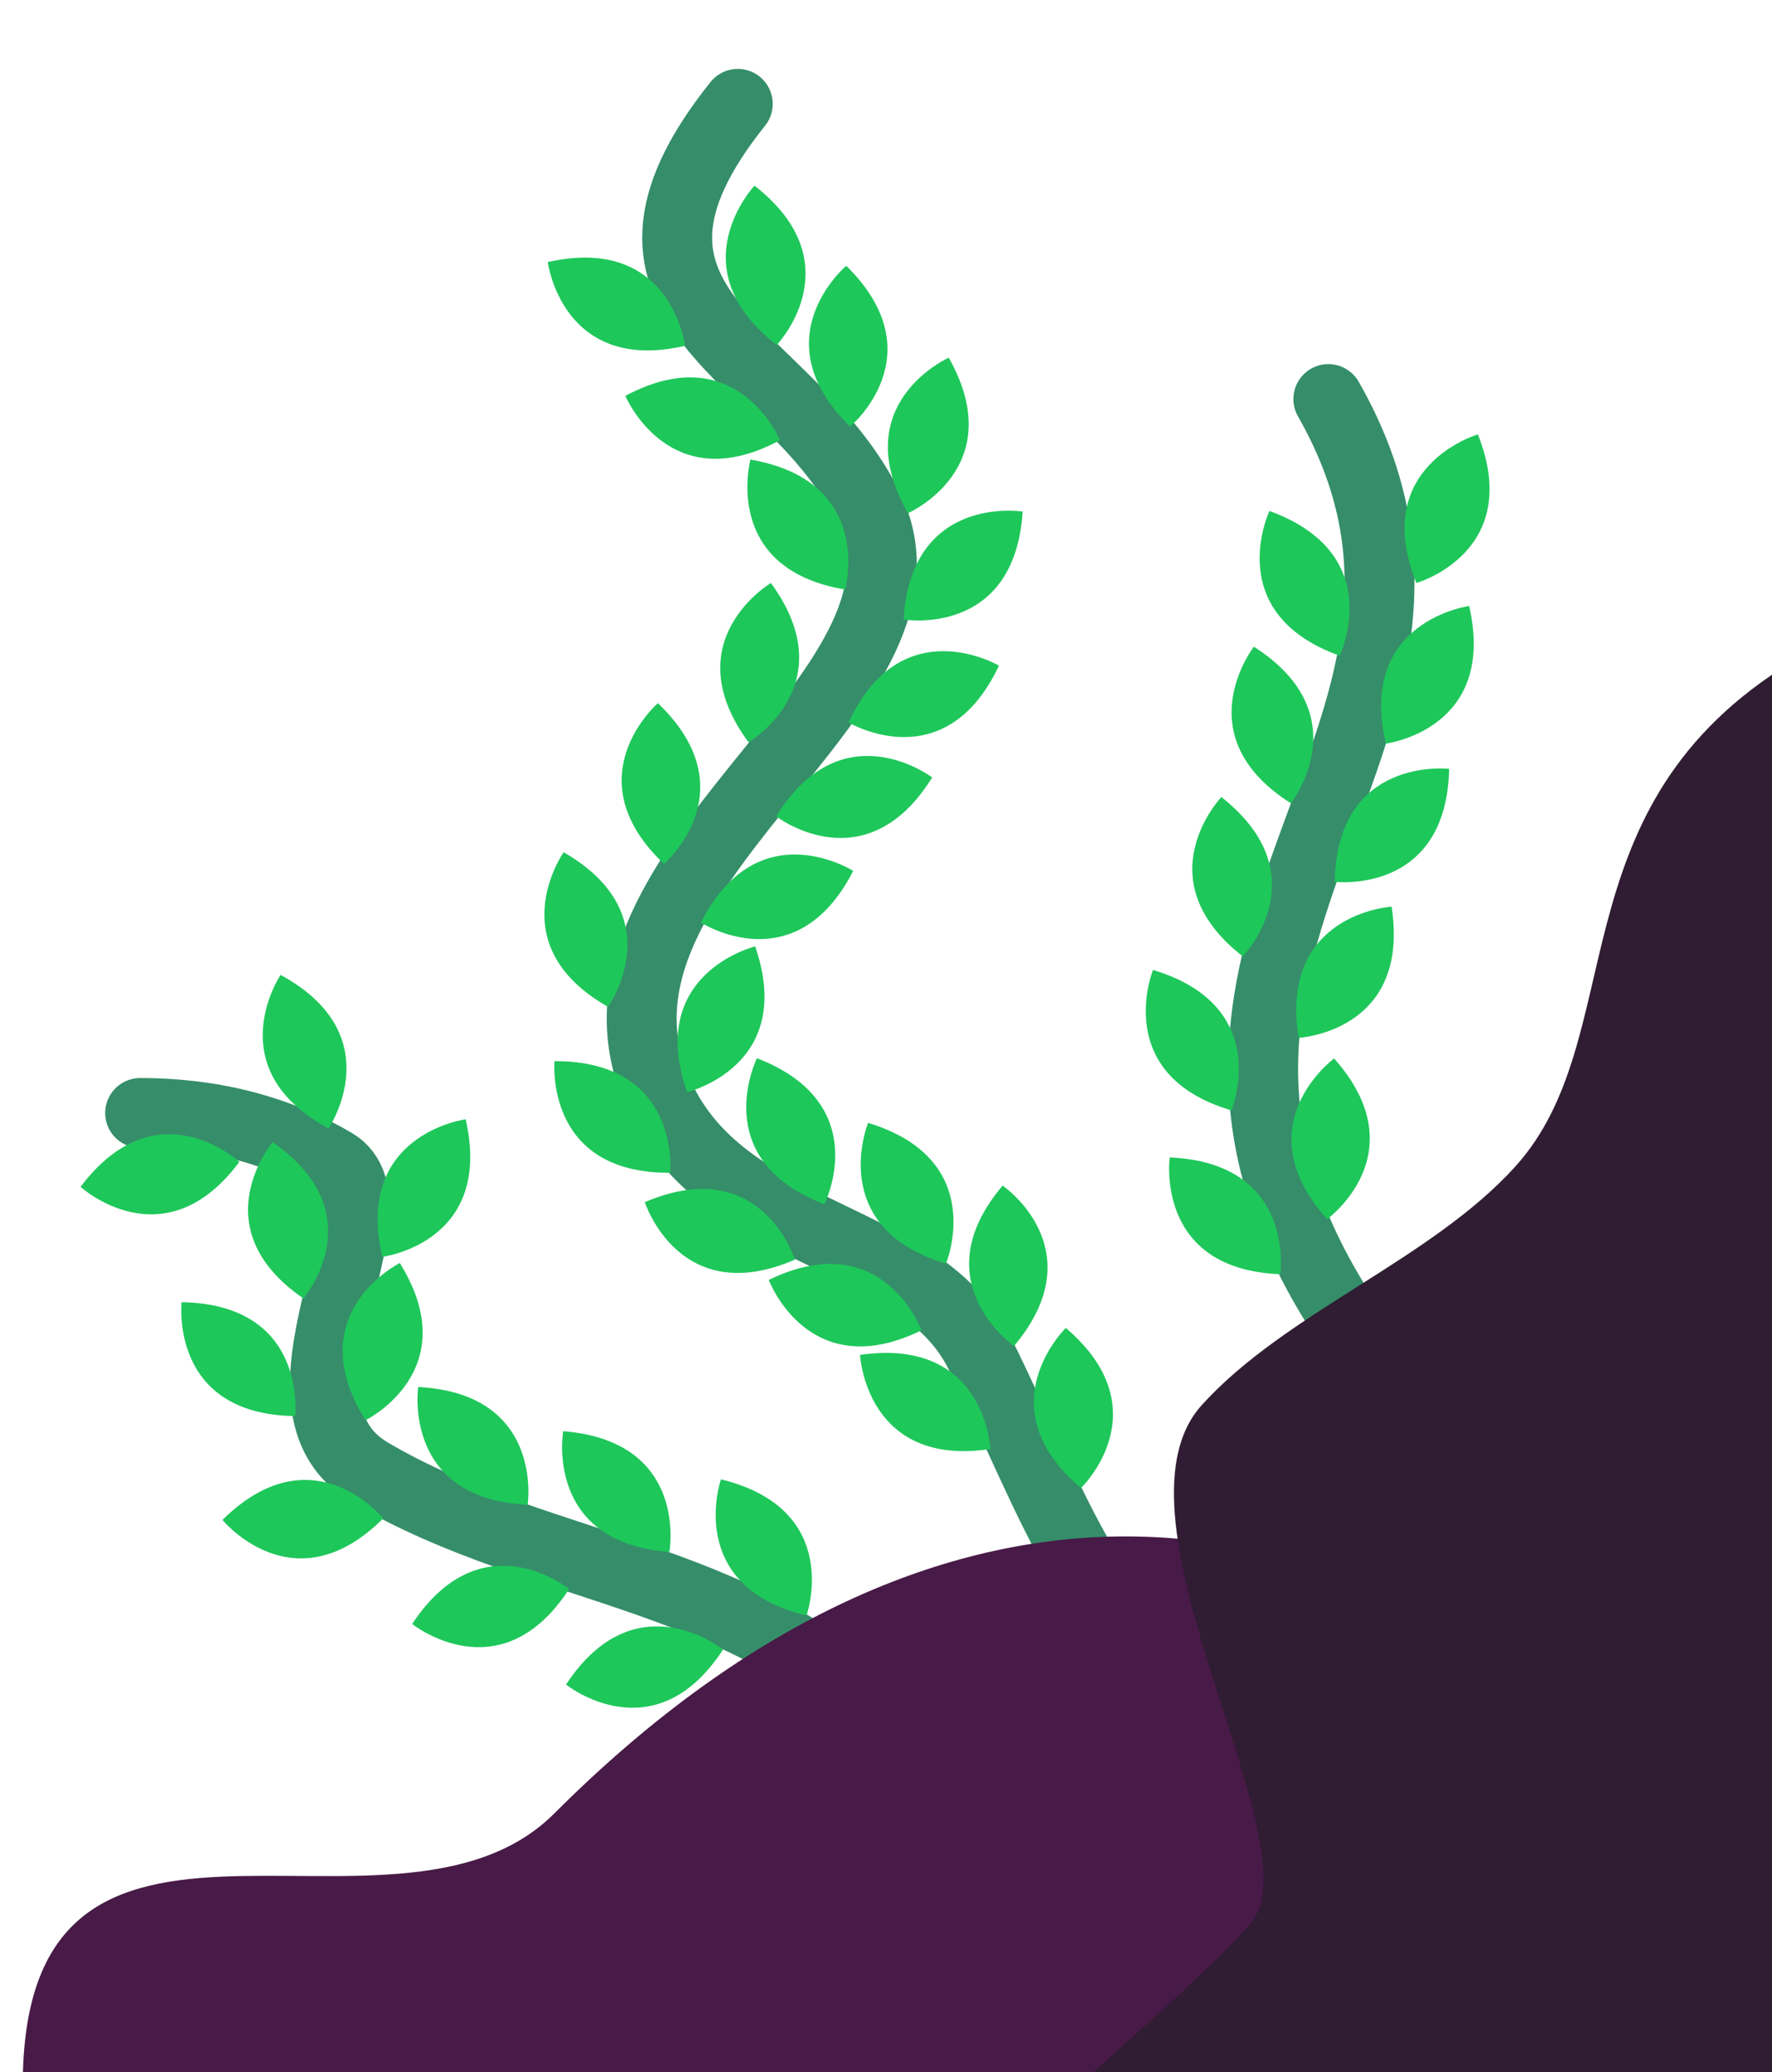 <?xml version="1.0" encoding="UTF-8" standalone="no"?>
<!-- Created with Inkscape (http://www.inkscape.org/) -->

<svg
   xmlns:dc="http://purl.org/dc/elements/1.1/"
   xmlns:cc="http://creativecommons.org/ns#"
   xmlns:rdf="http://www.w3.org/1999/02/22-rdf-syntax-ns#"
   xmlns:svg="http://www.w3.org/2000/svg"
   xmlns="http://www.w3.org/2000/svg"
   xmlns:sodipodi="http://sodipodi.sourceforge.net/DTD/sodipodi-0.dtd"
   xmlns:inkscape="http://www.inkscape.org/namespaces/inkscape"
   width="154mm"
   height="180mm"
   viewBox="0 0 154 180"
   version="1.1"
   id="svg8"
   inkscape:version="0.92.2 (5c3e80d, 2017-08-06)"
   sodipodi:docname="right rock and seaweed.svg">
  <defs
     id="defs2" />
  <sodipodi:namedview
     id="base"
     pagecolor="#ffffff"
     bordercolor="#666666"
     borderopacity="1.0"
     inkscape:pageopacity="0.0"
     inkscape:pageshadow="2"
     inkscape:zoom="0.7"
     inkscape:cx="431.77597"
     inkscape:cy="523.18527"
     inkscape:document-units="mm"
     inkscape:current-layer="layer1"
     showgrid="false"
     inkscape:window-width="958"
     inkscape:window-height="1048"
     inkscape:window-x="-7"
     inkscape:window-y="0"
     inkscape:window-maximized="0"
     inkscape:snap-page="true" />
  <g
     inkscape:label="Layer 1"
     inkscape:groupmode="layer"
     id="layer1"
     transform="translate(0,-117)">
    <g
       transform="matrix(0.265,0,0,0.265,-354,-2505.255)"
       style="display:inline"
       id="g2462">
      <g
         inkscape:export-ydpi="224.64999"
         inkscape:export-xdpi="224.64999"
         transform="translate(-32.657,-53.255)"
         id="g5816">
        <path
           style="fill:none;fill-opacity:1;stroke:#358e69;stroke-width:22.923;stroke-linecap:round;stroke-linejoin:miter;stroke-miterlimit:4;stroke-dasharray:none;stroke-opacity:1"
           d="m 1610.461,9982.609 c -54.233,67.86 16.939,80.486 42.642,131.891 30.939,61.879 -105.365,119.494 -67.433,195.357 22.553,45.106 84.442,42.944 104.125,82.308 23.946,47.892 37.854,97.186 87.266,122.967"
           id="path5461"
           inkscape:connector-curvature="0" />
        <path
           style="fill:#1ec75a;fill-opacity:1;stroke:none;stroke-width:0.787px;stroke-linecap:butt;stroke-linejoin:miter;stroke-opacity:1"
           d="m 1615.946,10009.425 c 0,0 -25.425,26.96 7.308,52.213 0,0 25.465,-26.672 -7.308,-52.213 z"
           id="path5467"
           inkscape:connector-curvature="0" />
        <path
           style="display:inline;fill:#1ec75a;fill-opacity:1;stroke:none;stroke-width:0.787px;stroke-linecap:butt;stroke-linejoin:miter;stroke-opacity:1"
           d="m 1646.039,10035.685 c 0,0 -28.348,23.867 1.274,52.707 0,0 28.355,-23.576 -1.274,-52.707 z"
           id="path5467-4"
           inkscape:connector-curvature="0" />
        <path
           style="display:inline;fill:#1ec75a;fill-opacity:1;stroke:none;stroke-width:0.787px;stroke-linecap:butt;stroke-linejoin:miter;stroke-opacity:1"
           d="m 1679.654,10065.801 c 0,0 -33.855,15.067 -13.395,50.991 0,0 33.782,-14.786 13.395,-50.991 z"
           id="path5467-9"
           inkscape:connector-curvature="0" />
        <path
           style="display:inline;fill:#1ec75a;fill-opacity:1;stroke:none;stroke-width:0.787px;stroke-linecap:butt;stroke-linejoin:miter;stroke-opacity:1"
           d="m 1703.895,10116.248 c 0,0 -36.589,-5.868 -39.07,35.399 0,0 36.374,6.061 39.07,-35.399 z"
           id="path5467-2"
           inkscape:connector-curvature="0" />
        <path
           style="display:inline;fill:#1ec75a;fill-opacity:1;stroke:none;stroke-width:0.787px;stroke-linecap:butt;stroke-linejoin:miter;stroke-opacity:1"
           d="m 1696.111,10166.762 c 0,0 -31.9,-18.858 -49.318,18.635 0,0 31.629,18.959 49.318,-18.635 z"
           id="path5467-2-4"
           inkscape:connector-curvature="0" />
        <path
           style="display:inline;fill:#1ec75a;fill-opacity:1;stroke:none;stroke-width:0.787px;stroke-linecap:butt;stroke-linejoin:miter;stroke-opacity:1"
           d="m 1674.221,10203.413 c 0,0 -29.487,-22.444 -51.153,12.765 0,0 29.206,22.514 51.153,-12.765 z"
           id="path5467-2-2"
           inkscape:connector-curvature="0" />
        <path
           style="display:inline;fill:#1ec75a;fill-opacity:1;stroke:none;stroke-width:0.787px;stroke-linecap:butt;stroke-linejoin:miter;stroke-opacity:1"
           d="m 1648.321,10234.056 c 0,0 -31.233,-19.943 -49.93,16.929 0,0 30.959,20.035 49.93,-16.929 z"
           id="path5467-2-3"
           inkscape:connector-curvature="0" />
        <path
           style="display:inline;fill:#1ec75a;fill-opacity:1;stroke:none;stroke-width:0.787px;stroke-linecap:butt;stroke-linejoin:miter;stroke-opacity:1"
           d="m 1616.162,10258.796 c 0,0 -36.008,8.757 -22.317,47.766 0,0 35.884,-8.496 22.317,-47.766 z"
           id="path5467-2-8"
           inkscape:connector-curvature="0" />
        <path
           style="display:inline;fill:#1ec75a;fill-opacity:1;stroke:none;stroke-width:0.787px;stroke-linecap:butt;stroke-linejoin:miter;stroke-opacity:1"
           d="m 1616.75,10295.449 c 0,0 -16.533,33.165 22.108,47.863 0,0 16.653,-32.902 -22.108,-47.863 z"
           id="path5467-2-6"
           inkscape:connector-curvature="0" />
        <path
           style="display:inline;fill:#1ec75a;fill-opacity:1;stroke:none;stroke-width:0.787px;stroke-linecap:butt;stroke-linejoin:miter;stroke-opacity:1"
           d="m 1653.207,10316.651 c 0,0 -14.076,34.28 25.532,46.128 0,0 14.215,-34.027 -25.532,-46.128 z"
           id="path5467-2-6-5"
           inkscape:connector-curvature="0" />
        <path
           style="display:inline;fill:#1ec75a;fill-opacity:1;stroke:none;stroke-width:0.787px;stroke-linecap:butt;stroke-linejoin:miter;stroke-opacity:1"
           d="m 1701.063,10389.801 c 0,0 -30.486,-21.067 -3.738,-52.59 0,0 30.465,20.78 3.738,52.59 z"
           id="path5467-2-6-0"
           inkscape:connector-curvature="0" />
        <path
           style="display:inline;fill:#1ec75a;fill-opacity:1;stroke:none;stroke-width:0.787px;stroke-linecap:butt;stroke-linejoin:miter;stroke-opacity:1"
           d="m 1718.049,10383.877 c 0,0 -26.607,25.793 4.961,52.488 0,0 26.633,-25.506 -4.961,-52.488 z"
           id="path5467-2-6-0-4"
           inkscape:connector-curvature="0" />
        <path
           style="display:inline;fill:#1ec75a;fill-opacity:1;stroke:none;stroke-width:0.787px;stroke-linecap:butt;stroke-linejoin:miter;stroke-opacity:1"
           d="m 1650.559,10392.721 c 0,0 1.882,37.009 42.761,30.84 0,0 -1.649,-36.839 -42.761,-30.84 z"
           id="path5467-2-6-0-9"
           inkscape:connector-curvature="0" />
        <path
           style="display:inline;fill:#1ec75a;fill-opacity:1;stroke:none;stroke-width:0.787px;stroke-linecap:butt;stroke-linejoin:miter;stroke-opacity:1"
           d="m 1620.628,10368.123 c 0,0 12.939,34.724 50.063,16.532 0,0 -12.666,-34.633 -50.063,-16.532 z"
           id="path5467-2-6-0-9-9"
           inkscape:connector-curvature="0"
           inkscape:transform-center-x="0.99166295"
           inkscape:transform-center-y="-12.395787" />
        <path
           style="display:inline;fill:#1ec75a;fill-opacity:1;stroke:none;stroke-width:0.787px;stroke-linecap:butt;stroke-linejoin:miter;stroke-opacity:1"
           d="m 1579.971,10342.639 c 0,0 11.314,35.288 49.242,18.838 0,0 -11.045,-35.183 -49.242,-18.838 z"
           id="path5467-2-6-0-9-9-4"
           inkscape:connector-curvature="0"
           inkscape:transform-center-x="0.41441293"
           inkscape:transform-center-y="-12.427005" />
        <path
           style="display:inline;fill:#1ec75a;fill-opacity:1;stroke:none;stroke-width:0.787px;stroke-linecap:butt;stroke-linejoin:miter;stroke-opacity:1"
           d="m 1550.353,10296.411 c 0,0 -3.386,36.902 37.954,36.594 0,0 3.593,-36.7 -37.954,-36.594 z"
           id="path5467-2-6-0-9-9-8"
           inkscape:connector-curvature="0"
           inkscape:transform-center-x="-4.4912528"
           inkscape:transform-center-y="-11.616727" />
        <path
           style="display:inline;fill:#1ec75a;fill-opacity:1;stroke:none;stroke-width:0.787px;stroke-linecap:butt;stroke-linejoin:miter;stroke-opacity:1"
           d="m 1553.363,10227.938 c 0,0 -21.405,30.25 14.537,50.678 0,0 21.483,-29.971 -14.537,-50.678 z"
           id="path5467-2-6-0-9-9-8-2"
           inkscape:connector-curvature="0"
           inkscape:transform-center-x="-9.7148213"
           inkscape:transform-center-y="-7.8115709" />
        <path
           style="display:inline;fill:#1ec75a;fill-opacity:1;stroke:none;stroke-width:0.787px;stroke-linecap:butt;stroke-linejoin:miter;stroke-opacity:1"
           d="m 1584.261,10179.068 c 0,0 -28.02,24.251 1.991,52.684 0,0 28.029,-23.962 -1.991,-52.684 z"
           id="path5467-2-6-0-9-9-8-2-0"
           inkscape:connector-curvature="0"
           inkscape:transform-center-x="-11.288107"
           inkscape:transform-center-y="-5.2645708" />
        <path
           style="display:inline;fill:#1ec75a;fill-opacity:1;stroke:none;stroke-width:0.787px;stroke-linecap:butt;stroke-linejoin:miter;stroke-opacity:1"
           d="m 1621.33,10139.664 c 0,0 -31.863,18.921 -7.346,52.208 0,0 31.821,-18.635 7.346,-52.208 z"
           id="path5467-2-6-0-9-9-8-2-0-7"
           inkscape:connector-curvature="0"
           inkscape:transform-center-x="-12.029317"
           inkscape:transform-center-y="-3.1885707" />
        <path
           style="display:inline;fill:#1ec75a;fill-opacity:1;stroke:none;stroke-width:0.787px;stroke-linecap:butt;stroke-linejoin:miter;stroke-opacity:1"
           d="m 1614.619,10099.212 c 0,0 -9.717,35.761 31.053,42.607 0,0 9.886,-35.526 -31.053,-42.607 z"
           id="path5467-2-6-0-9-9-8-2-0-7-6"
           inkscape:connector-curvature="0"
           inkscape:transform-center-x="-6.4451164"
           inkscape:transform-center-y="-10.667071" />
        <path
           style="display:inline;fill:#1ec75a;fill-opacity:1;stroke:none;stroke-width:0.787px;stroke-linecap:butt;stroke-linejoin:miter;stroke-opacity:1"
           d="m 1573.592,10078.328 c 0,0 14.306,34.186 50.679,14.536 0,0 -14.028,-34.103 -50.679,-14.536 z"
           id="path5467-2-6-0-9-9-8-2-0-7-9"
           inkscape:connector-curvature="0"
           inkscape:transform-center-x="1.4832618"
           inkscape:transform-center-y="-12.348807" />
        <path
           style="display:inline;fill:#1ec75a;fill-opacity:1;stroke:none;stroke-width:0.787px;stroke-linecap:butt;stroke-linejoin:miter;stroke-opacity:1"
           d="m 1548.149,10034.47 c 0,0 4.73,36.756 45.012,27.452 0,0 -4.485,-36.602 -45.012,-27.452 z"
           id="path5467-2-6-0-9-9-8-2-0-7-9-6"
           inkscape:connector-curvature="0"
           inkscape:transform-center-x="-1.8481383"
           inkscape:transform-center-y="-12.296207" />
      </g>
      <g
         inkscape:export-ydpi="224.64999"
         inkscape:export-xdpi="224.64999"
         transform="rotate(6.83,2791.05,10178.897)"
         id="g5919">
        <path
           style="fill:none;fill-opacity:1;stroke:#358e69;stroke-width:22.923;stroke-linecap:round;stroke-linejoin:miter;stroke-miterlimit:4;stroke-dasharray:none;stroke-opacity:1"
           d="m 1760.551,10148.458 c 77.321,104.379 -62.042,187.721 48.721,307.088"
           id="path5463"
           inkscape:connector-curvature="0" />
        <path
           style="display:inline;fill:#1ec75a;fill-opacity:1;stroke:none;stroke-width:0.787px;stroke-linecap:butt;stroke-linejoin:miter;stroke-opacity:1"
           d="m 1788.135,10362.862 c 0,0 -27.077,25.302 3.996,52.57 0,0 27.096,-25.012 -3.996,-52.57 z"
           id="path5467-2-6-0-9-9-8-2-0-7-9-2"
           inkscape:connector-curvature="0"
           inkscape:transform-center-x="-11.081968"
           inkscape:transform-center-y="-5.691571" />
        <path
           style="display:inline;fill:#1ec75a;fill-opacity:1;stroke:none;stroke-width:0.787px;stroke-linecap:butt;stroke-linejoin:miter;stroke-opacity:1"
           d="m 1800.935,10311.204 c 0,0 -36.474,6.559 -25.171,46.325 0,0 36.332,-6.306 25.171,-46.325 z"
           id="path5467-2-6-0-9-9-8-2-0-7-9-2-7"
           inkscape:connector-curvature="0"
           inkscape:transform-center-x="-12.372132"
           inkscape:transform-center-y="1.2309293" />
        <path
           style="display:inline;fill:#1ec75a;fill-opacity:1;stroke:none;stroke-width:0.787px;stroke-linecap:butt;stroke-linejoin:miter;stroke-opacity:1"
           d="m 1814.31,10264.102 c 0,0 -37.059,0.09 -32.873,41.219 0,0 36.875,0.134 32.873,-41.219 z"
           id="path5467-2-6-0-9-9-8-2-0-7-9-2-7-5"
           inkscape:connector-curvature="0"
           inkscape:transform-center-x="-11.975166"
           inkscape:transform-center-y="3.3759322" />
        <path
           style="display:inline;fill:#1ec75a;fill-opacity:1;stroke:none;stroke-width:0.787px;stroke-linecap:butt;stroke-linejoin:miter;stroke-opacity:1"
           d="m 1814.468,10210.32 c 0,0 -35.903,9.184 -21.749,48.027 0,0 35.78,-8.922 21.749,-48.027 z"
           id="path5467-2-6-0-9-9-8-2-0-7-9-2-7-4"
           inkscape:connector-curvature="0"
           inkscape:transform-center-x="-12.428885"
           inkscape:transform-center-y="0.32992927" />
        <path
           style="display:inline;fill:#1ec75a;fill-opacity:1;stroke:none;stroke-width:0.787px;stroke-linecap:butt;stroke-linejoin:miter;stroke-opacity:1"
           d="m 1810.617,10154.123 c 0,0 -34.1,14.51 -14.232,50.764 0,0 34.018,-14.232 14.232,-50.764 z"
           id="path5467-2-6-0-9-9-8-2-0-7-9-2-7-3"
           inkscape:connector-curvature="0"
           inkscape:transform-center-x="-12.340013"
           inkscape:transform-center-y="-1.5575708" />
        <path
           style="display:inline;fill:#1ec75a;fill-opacity:1;stroke:none;stroke-width:0.787px;stroke-linecap:butt;stroke-linejoin:miter;stroke-opacity:1"
           d="m 1745.744,10187.174 c 0,0 -11.824,35.122 28.468,44.376 0,0 11.978,-34.876 -28.468,-44.376 z"
           id="path5467-2-6-0-9-9-8-2-0-7-9-2-7-8"
           inkscape:connector-curvature="0"
           inkscape:transform-center-x="-7.0694162"
           inkscape:transform-center-y="-10.267571" />
        <path
           style="display:inline;fill:#1ec75a;fill-opacity:1;stroke:none;stroke-width:0.787px;stroke-linecap:butt;stroke-linejoin:miter;stroke-opacity:1"
           d="m 1745.958,10231.965 c 0,0 -19.176,31.712 18.141,49.504 0,0 19.272,-31.439 -18.141,-49.504 z"
           id="path5467-2-6-0-9-9-8-2-0-7-9-2-7-55"
           inkscape:connector-curvature="0"
           inkscape:transform-center-x="-9.1309797"
           inkscape:transform-center-y="-8.4895711" />
        <path
           style="display:inline;fill:#1ec75a;fill-opacity:1;stroke:none;stroke-width:0.787px;stroke-linecap:butt;stroke-linejoin:miter;stroke-opacity:1"
           d="m 1741.224,10282.17 c 0,0 -22.18,29.688 13.222,51.038 0,0 22.249,-29.407 -13.222,-51.038 z"
           id="path5467-2-6-0-9-9-8-2-0-7-9-2-7-55-5"
           inkscape:connector-curvature="0"
           inkscape:transform-center-x="-9.9121207"
           inkscape:transform-center-y="-7.5595711" />
        <path
           style="display:inline;fill:#1ec75a;fill-opacity:1;stroke:none;stroke-width:0.787px;stroke-linecap:butt;stroke-linejoin:miter;stroke-opacity:1"
           d="m 1725.712,10341.117 c 0,0 -9.75,35.753 31.014,42.636 0,0 9.918,-35.516 -31.014,-42.636 z"
           id="path5467-2-6-0-9-9-8-2-0-7-9-2-7-55-6"
           inkscape:connector-curvature="0"
           inkscape:transform-center-x="-6.4548802"
           inkscape:transform-center-y="-10.662571" />
        <path
           style="display:inline;fill:#1ec75a;fill-opacity:1;stroke:none;stroke-width:0.787px;stroke-linecap:butt;stroke-linejoin:miter;stroke-opacity:1"
           d="m 1738.454,10401.484 c 0,0 -0.649,37.052 40.556,33.689 0,0 0.869,-36.866 -40.556,-33.689 z"
           id="path5467-2-6-0-9-9-8-2-0-7-9-2-7-55-60"
           inkscape:connector-curvature="0"
           inkscape:transform-center-x="-3.6147407"
           inkscape:transform-center-y="-11.907233" />
      </g>
      <g
         inkscape:export-ydpi="224.64999"
         inkscape:export-xdpi="224.64999"
         transform="rotate(-8.817,1078.007,10697.305)"
         id="g6108">
        <g
           id="g6092"
           transform="translate(-22.439,16.128)">
          <path
             inkscape:connector-curvature="0"
             id="path5465"
             d="m 1467.664,10295.761 c 24.74,3.853 44.613,13.055 60.337,25.971 21.347,17.538 -37.952,74.092 -3.952,102.022 51.349,42.184 122.317,52.181 159.626,113.891"
             style="fill:none;fill-opacity:1;stroke:#358e69;stroke-width:22.923;stroke-linecap:round;stroke-linejoin:miter;stroke-miterlimit:4;stroke-dasharray:none;stroke-opacity:1" />
          <path
             inkscape:transform-center-y="-8.9910711"
             inkscape:transform-center-x="-8.6379976"
             inkscape:connector-curvature="0"
             id="path5467-2-6-0-9-9-8-2-0-7-9-2-7-55-3"
             d="m 1637.472,10443.625 c 0,0 -17.352,32.745 20.911,48.399 0,0 17.464,-32.478 -20.911,-48.399 z"
             style="display:inline;fill:#1ec75a;fill-opacity:1;stroke:none;stroke-width:0.787px;stroke-linecap:butt;stroke-linejoin:miter;stroke-opacity:1" />
          <path
             inkscape:transform-center-y="-10.247571"
             inkscape:transform-center-x="-7.0979035"
             inkscape:connector-curvature="0"
             id="path5467-2-6-0-9-9-8-2-0-7-9-2-7-55-3-9"
             d="m 1588.778,10420.106 c 0,0 -11.922,35.089 28.345,44.456 0,0 12.075,-34.843 -28.345,-44.456 z"
             style="display:inline;fill:#1ec75a;fill-opacity:1;stroke:none;stroke-width:0.787px;stroke-linecap:butt;stroke-linejoin:miter;stroke-opacity:1" />
          <path
             inkscape:transform-center-y="-10.438571"
             inkscape:transform-center-x="-6.8122341"
             inkscape:connector-curvature="0"
             id="path5467-2-6-0-9-9-8-2-0-7-9-2-7-55-3-1"
             d="m 1544.005,10398.497 c 0,0 -10.951,35.403 29.558,43.658 0,0 11.11,-35.162 -29.558,-43.658 z"
             style="display:inline;fill:#1ec75a;fill-opacity:1;stroke:none;stroke-width:0.787px;stroke-linecap:butt;stroke-linejoin:miter;stroke-opacity:1" />
          <path
             inkscape:transform-center-y="-0.37457058"
             inkscape:transform-center-x="-12.428789"
             inkscape:connector-curvature="0"
             id="path5467-2-6-0-9-9-8-2-0-7-9-2-7-55-3-1-1"
             d="m 1544.28,10357.416 c 0,0 -35.325,11.199 -18.999,49.18 0,0 35.218,-10.931 18.999,-49.18 z"
             style="display:inline;fill:#1ec75a;fill-opacity:1;stroke:none;stroke-width:0.787px;stroke-linecap:butt;stroke-linejoin:miter;stroke-opacity:1" />
          <path
             inkscape:transform-center-y="3.6820567"
             inkscape:transform-center-x="-11.887449"
             inkscape:connector-curvature="0"
             id="path5467-2-6-0-9-9-8-2-0-7-9-2-7-55-3-1-1-4"
             d="m 1572.842,10314.166 c 0,0 -37.048,-0.859 -33.917,40.364 0,0 36.86,1.077 33.917,-40.364 z"
             style="display:inline;fill:#1ec75a;fill-opacity:1;stroke:none;stroke-width:0.787px;stroke-linecap:butt;stroke-linejoin:miter;stroke-opacity:1" />
          <path
             inkscape:transform-center-y="-11.466904"
             inkscape:transform-center-x="4.8575116"
             inkscape:connector-curvature="0"
             id="path5467-2-6-0-9-9-8-2-0-7-9-2-7-55-3-1-1-4-8-2"
             d="m 1444.645,10316.687 c 0,0 23.233,28.871 52.722,-0.104 0,0 -22.946,-28.868 -52.722,0.104 z"
             style="display:inline;fill:#1ec75a;fill-opacity:1;stroke:none;stroke-width:0.787px;stroke-linecap:butt;stroke-linejoin:miter;stroke-opacity:1" />
          <path
             inkscape:transform-center-y="-5.2510662"
             inkscape:transform-center-x="-11.161972"
             inkscape:connector-curvature="0"
             id="path5467-2-6-0-9-9-8-2-0-7-9-2-7-55-3-1-1-4-8-2-1"
             d="m 1509.123,10311.877 c 0,0 -27.671,24.11 2.144,52.17 0,0 27.679,-23.826 -2.144,-52.17 z"
             style="display:inline;fill:#1ec75a;fill-opacity:1;stroke:none;stroke-width:0.779px;stroke-linecap:butt;stroke-linejoin:miter;stroke-opacity:1" />
          <path
             inkscape:transform-center-y="-10.668571"
             inkscape:transform-center-x="-6.4425728"
             inkscape:connector-curvature="0"
             id="path5467-2-6-0-9-9-8-2-0-7-9-2-7-55-3-1-1-4-8-2-2"
             d="m 1471.593,10359.126 c 0,0 -9.71,35.764 31.063,42.6 0,0 9.876,-35.53 -31.063,-42.6 z"
             style="display:inline;fill:#1ec75a;fill-opacity:1;stroke:none;stroke-width:0.787px;stroke-linecap:butt;stroke-linejoin:miter;stroke-opacity:1" />
          <path
             inkscape:transform-center-y="-12.043589"
             inkscape:transform-center-x="3.1327615"
             inkscape:connector-curvature="0"
             id="path5467-2-6-0-9-9-8-2-0-7-9-2-7-55-3-1-1-4-8-2-2-7"
             d="m 1473.897,10431.718 c 0,0 18.774,31.952 52.174,7.588 0,0 -18.49,-31.906 -52.174,-7.588 z"
             style="display:inline;fill:#1ec75a;fill-opacity:1;stroke:none;stroke-width:0.787px;stroke-linecap:butt;stroke-linejoin:miter;stroke-opacity:1" />
          <path
             inkscape:transform-center-y="-11.141947"
             inkscape:transform-center-x="5.5703116"
             inkscape:connector-curvature="0"
             id="path5467-2-6-0-9-9-8-2-0-7-9-2-7-55-3-1-1-4-8-2-2-7-9"
             d="m 1530.151,10474.965 c 0,0 25.006,27.351 52.611,-3.425 0,0 -24.72,-27.364 -52.611,3.425 z"
             style="display:inline;fill:#1ec75a;fill-opacity:1;stroke:none;stroke-width:0.787px;stroke-linecap:butt;stroke-linejoin:miter;stroke-opacity:1" />
          <path
             inkscape:transform-center-y="-11.141947"
             inkscape:transform-center-x="5.5703116"
             inkscape:connector-curvature="0"
             id="path5467-2-6-0-9-9-8-2-0-7-9-2-7-55-3-1-1-4-8-2-2-7-9-9"
             d="m 1576.965,10502.326 c 0,0 25.006,27.351 52.611,-3.425 0,0 -24.72,-27.364 -52.611,3.425 z"
             style="display:inline;fill:#1ec75a;fill-opacity:1;stroke:none;stroke-width:0.787px;stroke-linecap:butt;stroke-linejoin:miter;stroke-opacity:1" />
        </g>
        <path
           style="display:inline;fill:#1ec75a;fill-opacity:1;stroke:none;stroke-width:0.787px;stroke-linecap:butt;stroke-linejoin:miter;stroke-opacity:1"
           d="m 1497.669,10274.215 c 0,0 -25.149,27.218 7.84,52.136 0,0 25.188,-26.934 -7.84,-52.136 z"
           id="path5467-2-6-0-9-9-8-2-0-7-9-2-7-55-3-1-1-4-8"
           inkscape:connector-curvature="0"
           inkscape:transform-center-x="-10.63894"
           inkscape:transform-center-y="-6.4875708" />
      </g>
      <path
         inkscape:export-ydpi="224.64999"
         inkscape:export-xdpi="224.64999"
         inkscape:connector-curvature="0"
         id="path6120"
         d="m 1702.826,10398.972 c -56.3,0.635 -120.18,25.792 -185.178,90.79 -53.44,53.44 -180.528,-30.879 -174.102,98.317 l -1.214,3.12 h 552.243 c 22.11,-72.483 -65.867,-193.646 -191.749,-192.227 z"
         style="fill:#481a47;fill-opacity:1;stroke:none;stroke-width:1.461px;stroke-linecap:butt;stroke-linejoin:miter;stroke-opacity:1" />
      <path
         inkscape:export-ydpi="224.64999"
         inkscape:export-xdpi="224.64999"
         inkscape:connector-curvature="0"
         id="path6130"
         d="m 1920,10114.5 c -74.378,47.95 -49.252,121.172 -87.15,163.145 -27.692,30.669 -75.444,47.887 -102.897,78.29 -33.619,37.233 38.344,145.259 15.809,170.217 -16.615,18.401 -45.429,42.624 -69.624,65.047 H 1920 Z"
         style="fill:#301c33;fill-opacity:1;stroke:none;stroke-width:1.269px;stroke-linecap:butt;stroke-linejoin:miter;stroke-opacity:1" />
    </g>
  </g>
</svg>
